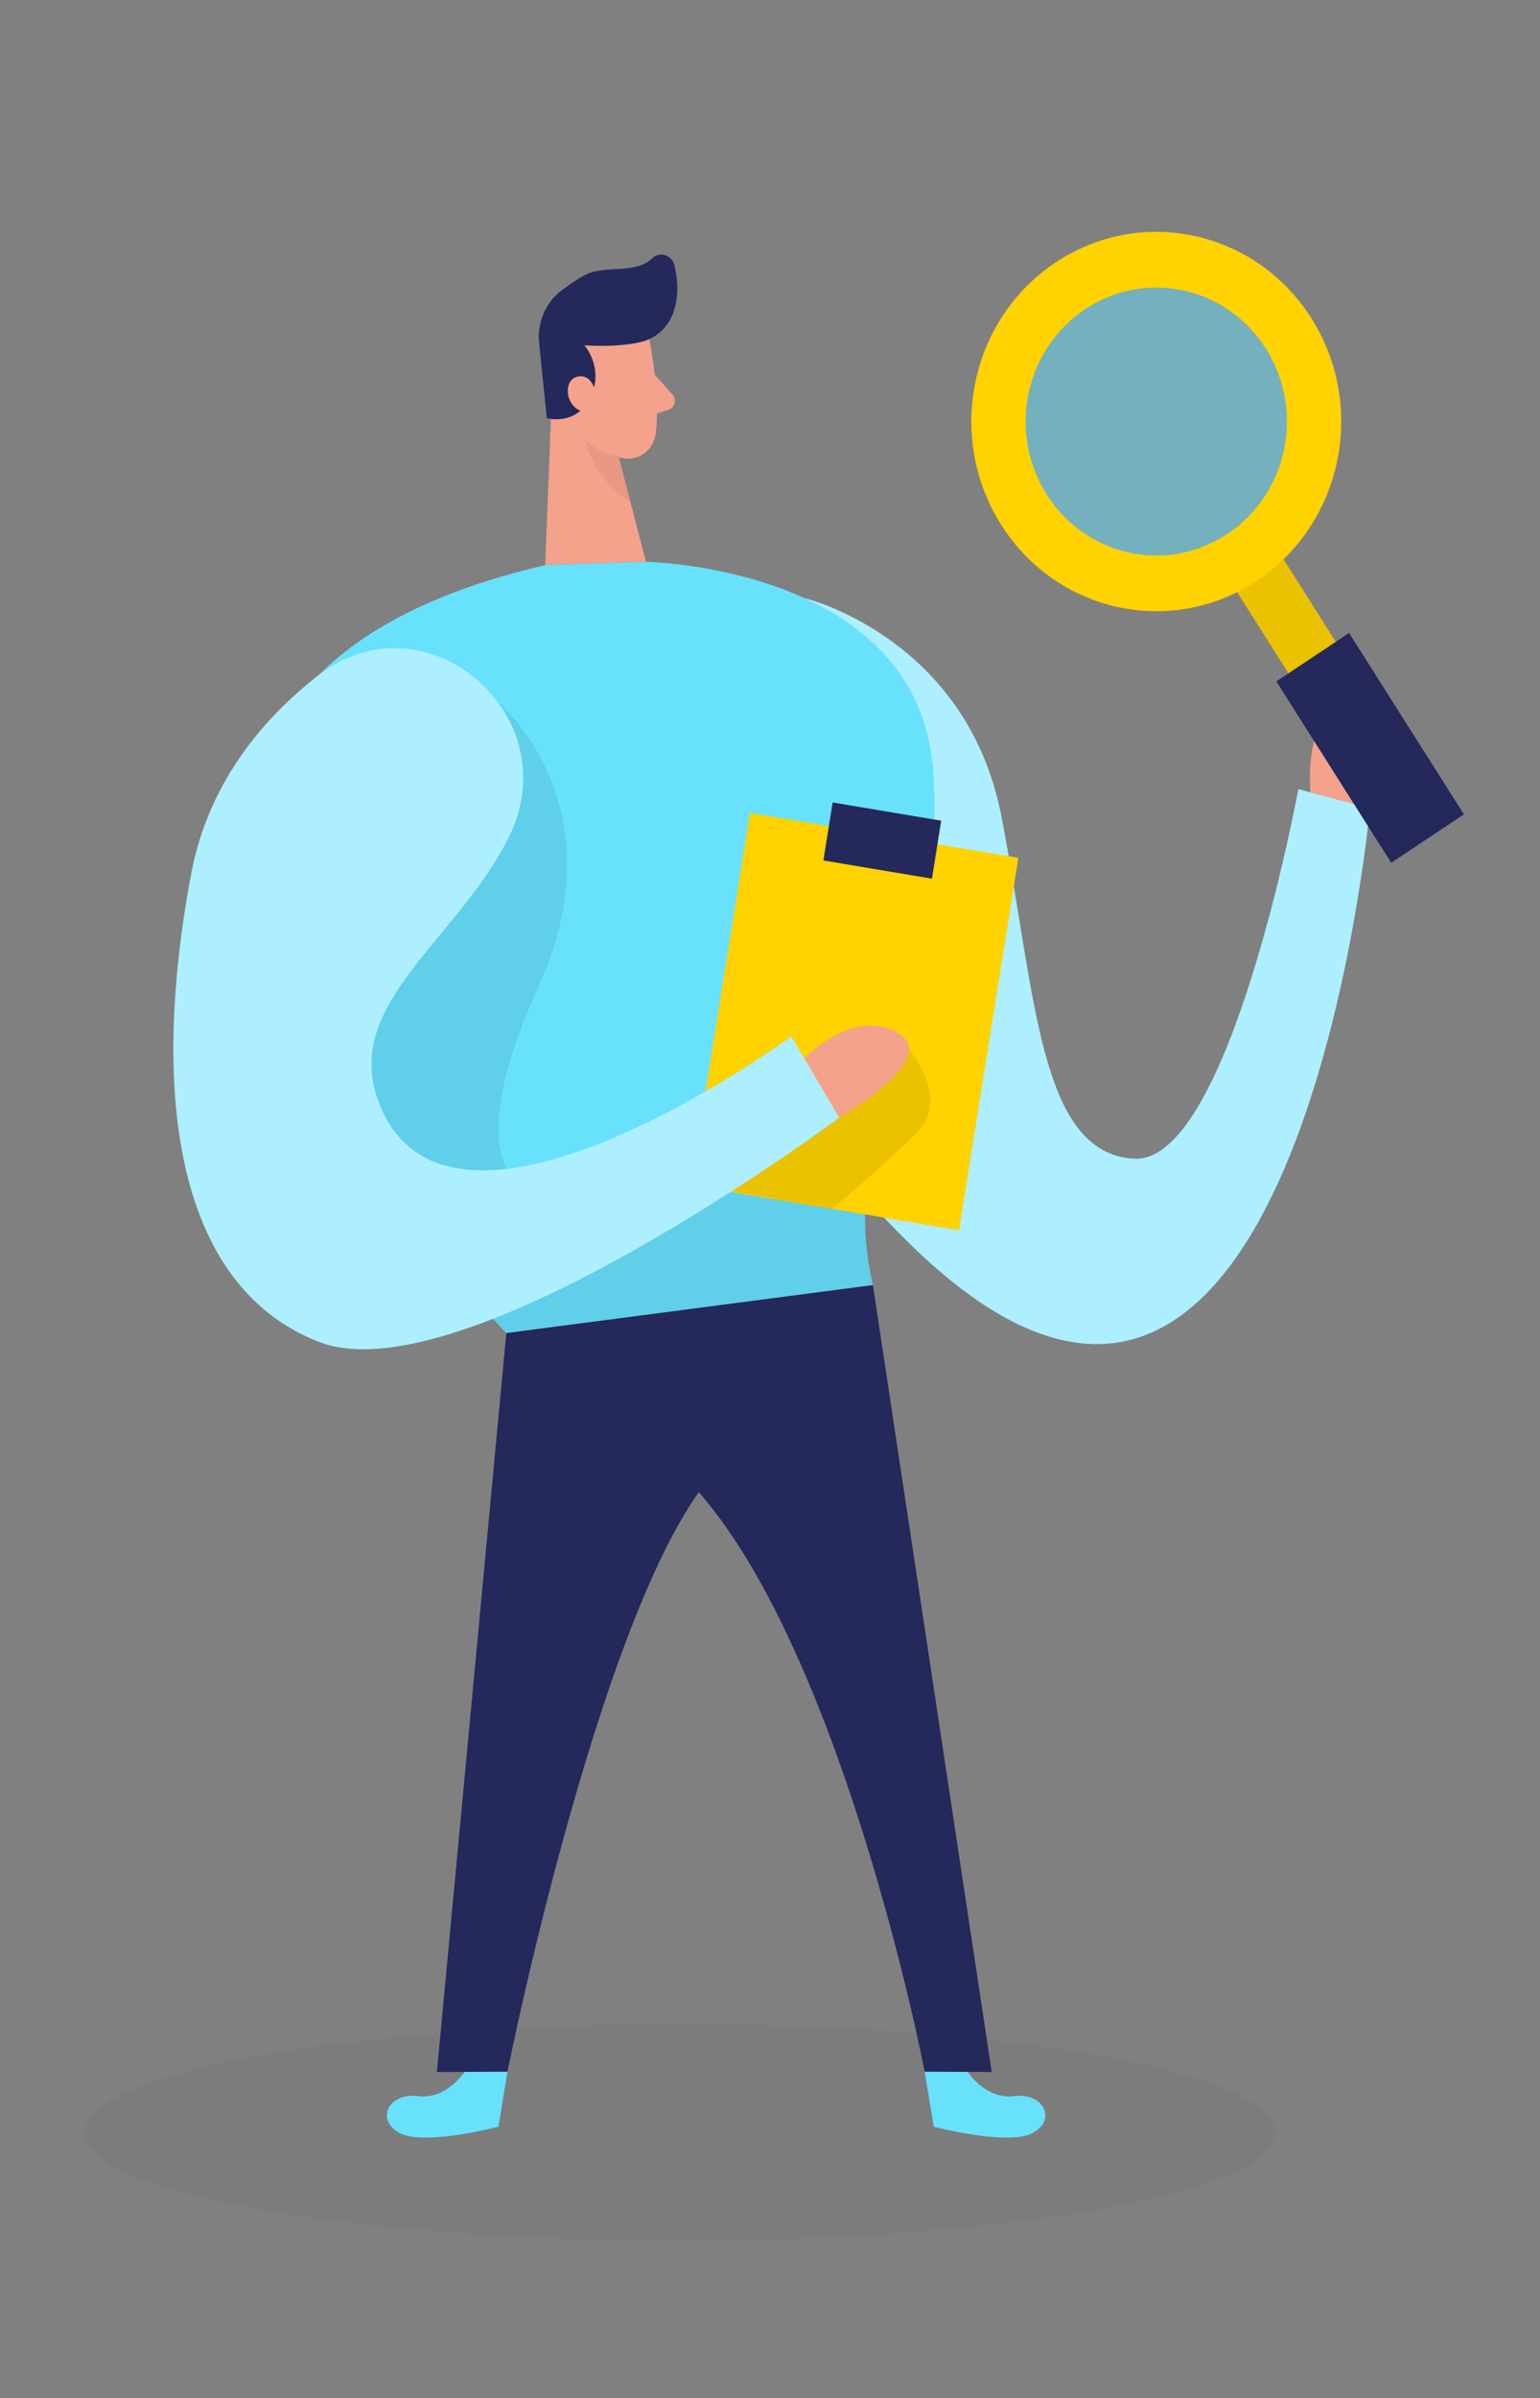 <svg width="250" height="389" viewBox="0 0 250 389" fill="none" xmlns="http://www.w3.org/2000/svg">
<rect x="0" y="0" width="250" height="389" fill="#808080" stroke="none"/>
<g opacity="0.03">
<path d="M110.334 363.515C163.738 363.515 207.031 355.637 207.031 345.92C207.031 336.203 163.738 328.326 110.334 328.326C56.929 328.326 13.637 336.203 13.637 345.92C13.637 355.637 56.929 363.515 110.334 363.515Z" fill="#000001"/>
</g>
<path d="M156.819 335.717C156.819 335.717 159.811 340.647 164.607 340.026C169.402 339.405 171.622 343.854 167.644 346.012C163.667 348.171 151.576 344.988 151.576 344.988L150.114 336.058L156.819 335.717Z" fill="#68E1FD"/>
<path d="M75.682 335.717C75.682 335.717 72.69 340.647 67.894 340.026C63.099 339.405 60.879 343.854 64.856 346.012C68.834 348.171 80.924 344.988 80.924 344.988L82.387 336.058L75.682 335.717Z" fill="#68E1FD"/>
<path d="M130.576 97.023C130.576 97.023 156.932 103.328 162.561 132.421C168.19 161.515 168.621 187.083 184.106 187.968C199.591 188.853 210.773 128.011 210.773 128.011L222.387 131.094C222.387 131.094 210.364 263.345 147.553 201.626C84.743 139.906 130.584 97.016 130.584 97.016L130.576 97.023Z" fill="#68E1FD"/>
<g opacity="0.46">
<path d="M130.576 97.023C130.576 97.023 156.932 103.328 162.561 132.421C168.19 161.515 168.621 187.083 184.106 187.968C199.591 188.853 210.773 128.011 210.773 128.011L222.387 131.094C222.387 131.094 210.364 263.345 147.553 201.626C84.743 139.906 130.584 97.016 130.584 97.016L130.576 97.023Z" fill="white"/>
</g>
<path d="M105.409 55.008C105.409 55.008 107.25 64.084 106.447 70.366C106.121 72.913 103.803 74.737 101.326 74.365C98.243 73.906 94.212 72.369 92.652 67.633L89.038 59.923C89.038 59.923 86.939 55.008 91.568 50.66C96.197 46.312 104.561 49.425 105.409 55.008Z" fill="#F4A28C"/>
<path d="M89.69 61.315L88.508 91.666L104.871 91.13L99.159 69.265L89.69 61.315Z" fill="#F4A28C"/>
<path d="M103.228 55.663C101.667 55.935 98.788 56.277 94.872 56.021C94.872 56.021 98.144 59.685 95.849 64.445C93.553 69.197 88.773 67.83 88.773 67.83L87.553 55.99C87.091 52.55 88.485 49.118 91.22 47.068C92.334 46.23 93.584 45.383 94.849 44.669C98.008 42.899 103.137 44.576 105.849 41.92C107.038 40.756 109.023 41.33 109.455 42.953C110.387 46.486 110.417 52.224 105.902 54.763C105.076 55.229 104.159 55.493 103.235 55.656L103.228 55.663Z" fill="#24285B"/>
<path d="M96.773 64.046C96.773 64.046 96.296 60.514 93.728 61.104C91.159 61.694 91.819 66.803 95.409 66.849L96.773 64.046Z" fill="#F4A28C"/>
<path d="M106.281 60.785L109.19 64.023C109.91 64.823 109.569 66.119 108.561 66.445L105.205 67.525L106.281 60.785Z" fill="#F4A28C"/>
<g opacity="0.31">
<path d="M100.606 73.992C100.606 73.992 97.538 73.728 94.978 71.422C94.978 71.422 95.849 76.911 102.387 81.64L100.606 74V73.992Z" fill="#CE8172"/>
</g>
<path d="M88.508 91.665L104.872 91.137C104.872 91.137 148.72 91.851 151.447 124.601C154.175 157.352 135.47 182.912 141.705 208.473L82.197 216.26C82.197 216.26 -15.333 115.82 88.508 91.672V91.665Z" fill="#68E1FD"/>
<g opacity="0.08">
<path d="M80.713 113.771C80.713 113.771 100.849 130.286 87.463 159.892C74.076 189.498 82.326 198.901 102.394 193.427C122.463 187.96 130.576 165.708 130.576 165.708L140.432 196.998C140.432 196.998 140.235 203.815 141.713 208.459L82.205 216.246L80.053 213.932L53.114 175.103L80.72 113.764L80.713 113.771Z" fill="#000001"/>
</g>
<path d="M165.323 139.164L121.75 131.859L112.111 192.256L155.683 199.561L165.323 139.164Z" fill="#FFD200"/>
<g opacity="0.08">
<path d="M147.546 170.219C147.546 170.219 154.47 178.239 148.78 183.83C143.091 189.42 135.068 196.105 135.068 196.105L115.106 192.58L147.538 170.219H147.546Z" fill="#000001"/>
</g>
<path d="M152.793 133.13L135.171 130.176L133.669 139.585L151.291 142.54L152.793 133.13Z" fill="#24285B"/>
<path d="M82.508 136.003C92.606 116.009 69 95.977 51.553 109.65C42.394 116.832 33.781 127.221 31.038 141.764C24.417 176.906 28.311 208.46 51.69 217.646C75.069 226.831 136.25 181.3 136.25 181.3L128.455 168.124C128.455 168.124 75.069 207.265 62.212 180.508C54.121 163.667 73.803 153.248 82.508 136.003Z" fill="#68E1FD"/>
<g opacity="0.46">
<path d="M82.508 136.003C92.606 116.009 69 95.977 51.553 109.65C42.394 116.832 33.781 127.221 31.038 141.764C24.417 176.906 28.311 208.46 51.69 217.646C75.069 226.831 136.25 181.3 136.25 181.3L128.455 168.124C128.455 168.124 75.069 207.265 62.212 180.508C54.121 163.667 73.803 153.248 82.508 136.003Z" fill="white"/>
</g>
<path d="M130.576 171.7C130.576 171.7 138.402 163.361 145.705 167.538C153.008 171.716 136.258 181.305 136.258 181.305L130.576 171.7Z" fill="#F4A28C"/>
<path d="M82.197 216.253L70.925 336.128L82.379 336.065C82.379 336.065 100.205 246.992 120.076 235.407C139.947 223.823 141.705 208.465 141.705 208.465L82.197 216.253Z" fill="#24285B"/>
<path d="M141.705 208.465L160.993 336.12L150.114 336.065C150.114 336.065 134.25 253.848 105.197 234.608L141.705 208.465Z" fill="#24285B"/>
<path d="M212.735 128.54C212.735 128.54 211.417 114.362 219.16 115.294C226.902 116.226 222.387 131.102 222.387 131.102L212.743 128.54H212.735Z" fill="#F4A28C"/>
<path d="M206.368 87.577L198.693 92.686L213.205 115.588L220.88 110.479L206.368 87.577Z" fill="#FFD200"/>
<g opacity="0.08">
<path d="M206.368 87.577L198.693 92.686L213.205 115.588L220.88 110.479L206.368 87.577Z" fill="#000001"/>
</g>
<path d="M219.005 102.682L207.2 110.539L225.842 139.959L237.647 132.102L219.005 102.682Z" fill="#24285B"/>
<ellipse cx="187.5" cy="67.938" rx="24.621" ry="25.234" fill="#68E1FD" fill-opacity="0.5"/>
<path d="M171.356 42.578C157.455 51.834 153.5 70.887 162.531 85.143C171.561 99.391 190.152 103.444 204.061 94.188C217.962 84.933 221.917 65.879 212.887 51.624C203.856 37.376 185.265 33.323 171.356 42.578ZM199.258 86.61C189.432 93.148 176.303 90.283 169.925 80.22C163.546 70.15 166.341 56.694 176.159 50.156C185.985 43.619 199.114 46.484 205.493 56.547C211.872 66.617 209.076 80.073 199.258 86.61Z" fill="#FFD200"/>
</svg>
